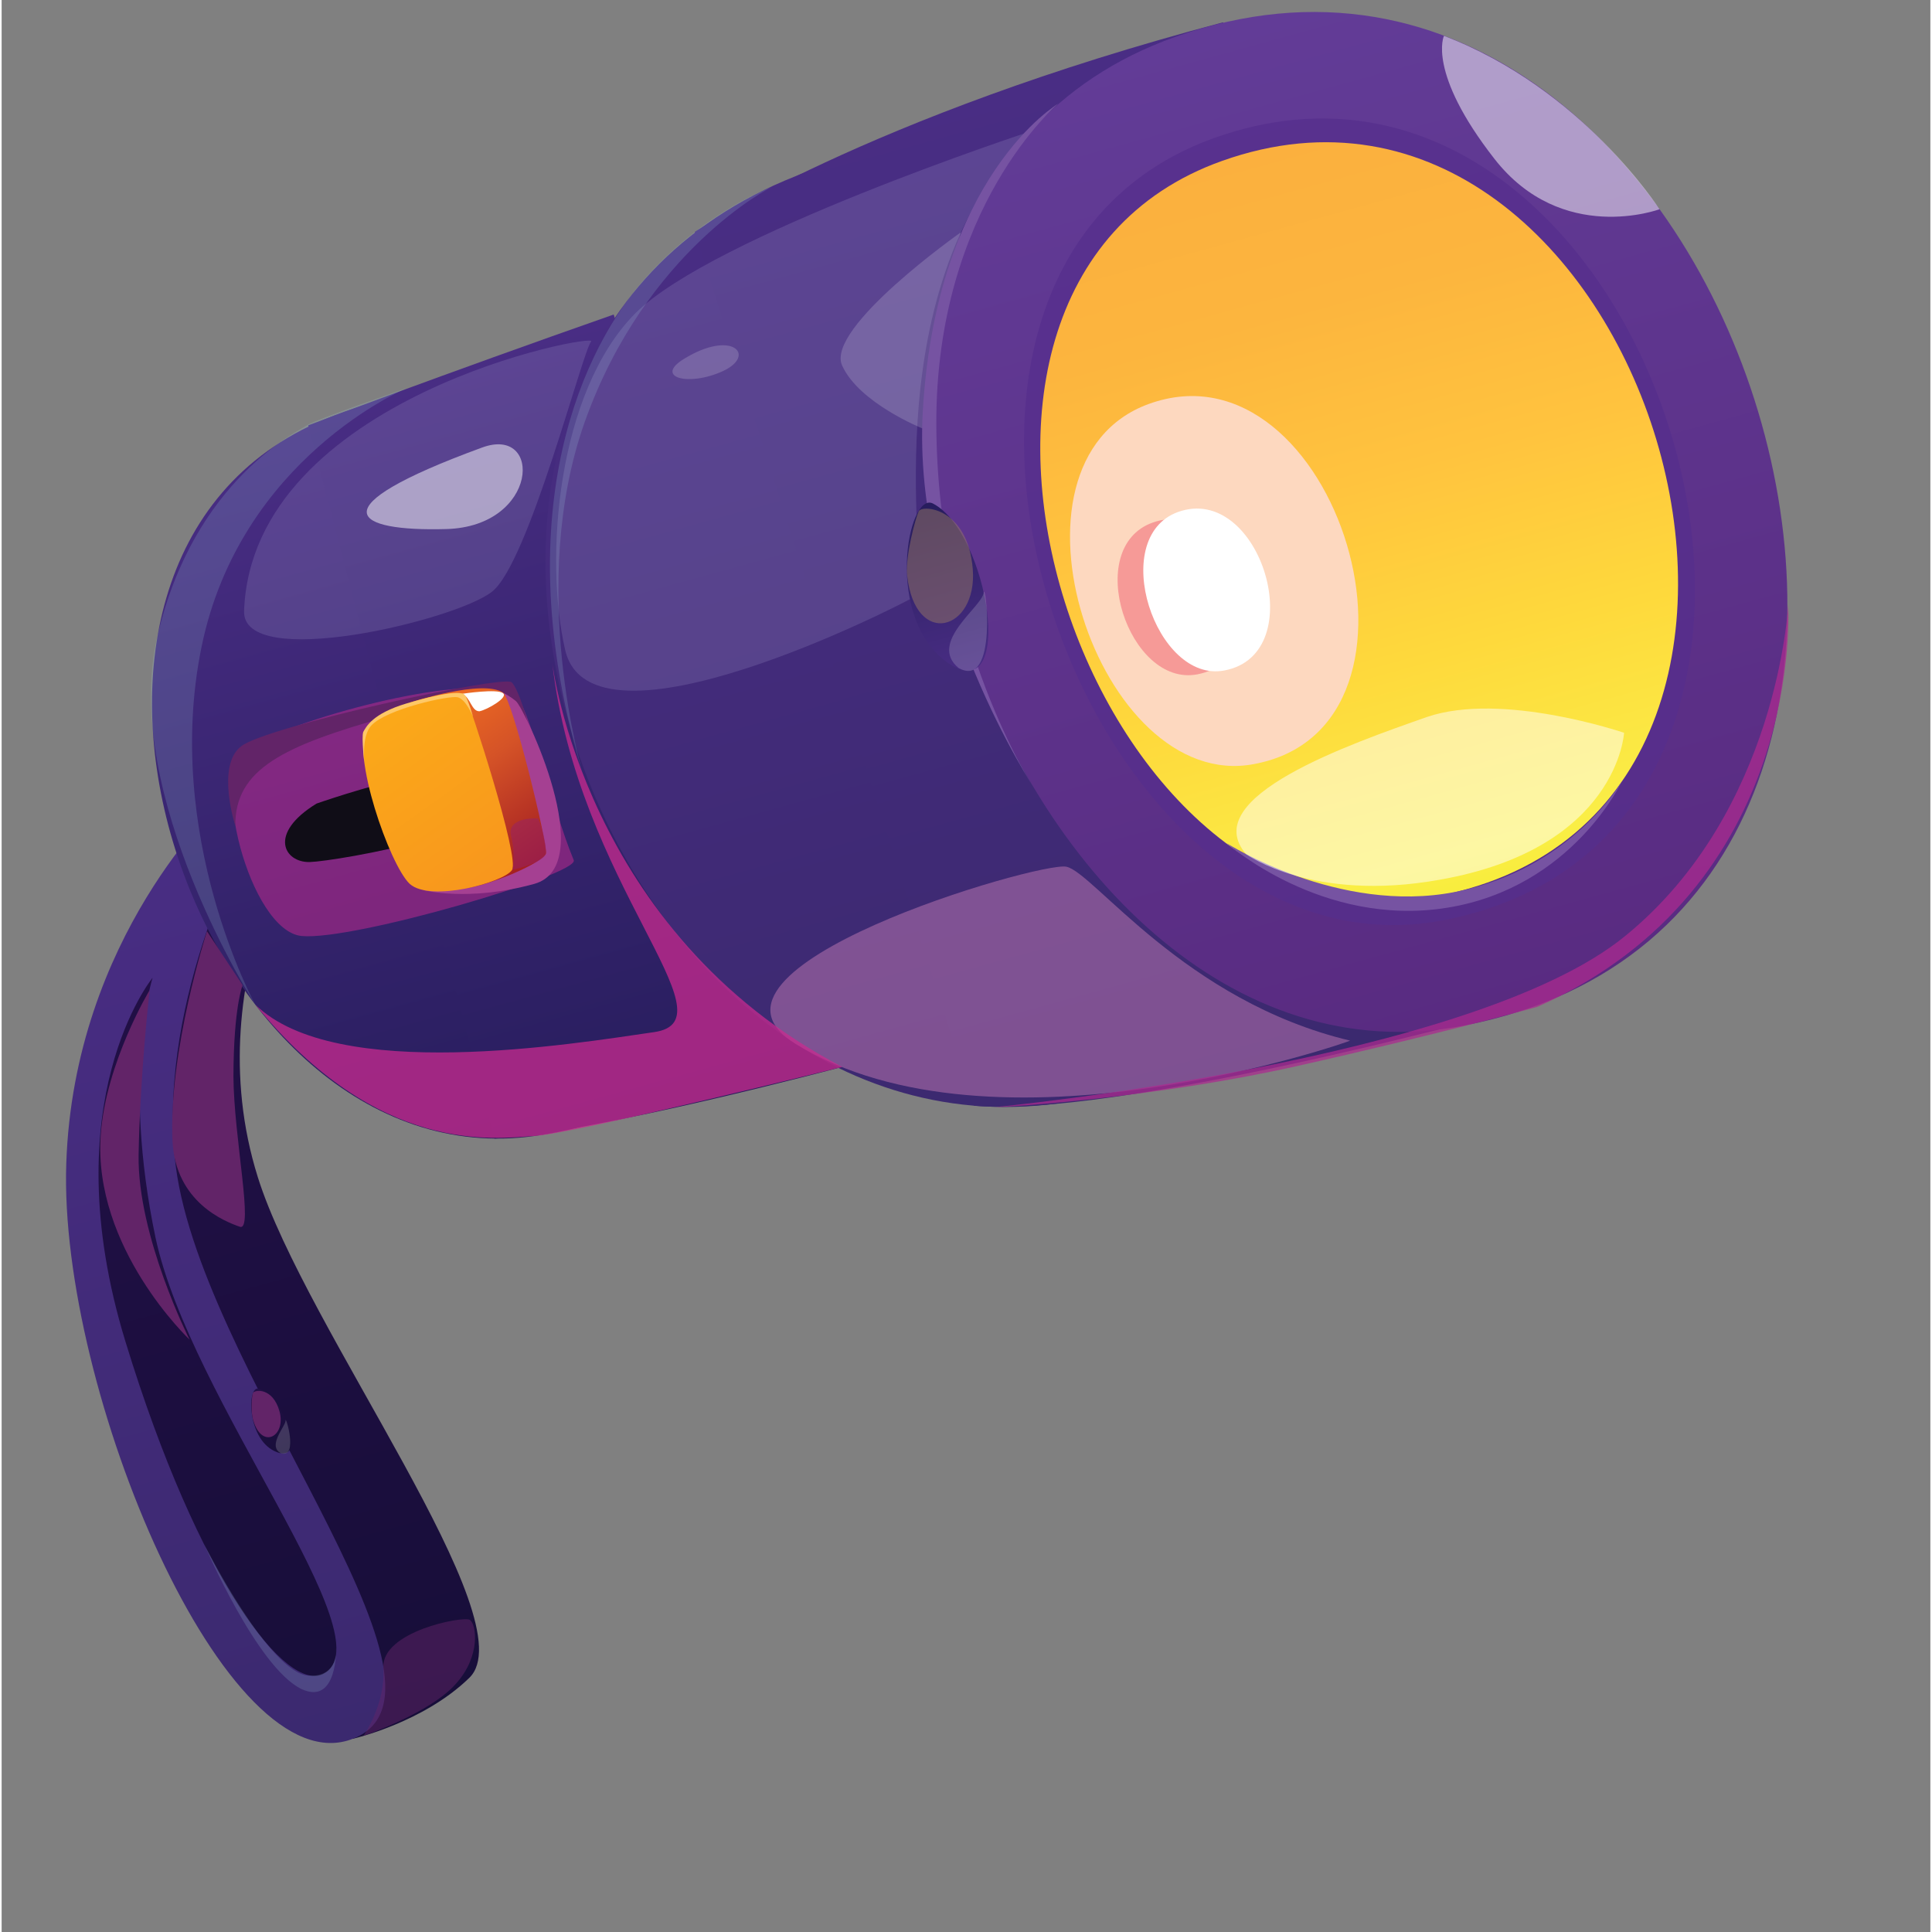 <?xml version="1.0" encoding="utf-8"?>
<!-- Generator: Adobe Illustrator 26.5.0, SVG Export Plug-In . SVG Version: 6.00 Build 0)  -->
<svg  width="65" height="65" version="1.1" id="Layer_1" xmlns="http://www.w3.org/2000/svg" xmlns:xlink="http://www.w3.org/1999/xlink" x="0px" y="0px"
	 viewBox="0 0 73.252 73.376" style="enable-background:new 0 0 73.252 73.376;" xml:space="preserve">
<rect x="0" y="0" width="73.252" height="73.376" fill="#808080" stroke="none"/>
<style type="text/css">
	.st0{display:none;}
	.st1{fill:url(#SVGID_1_);}
	.st2{fill:url(#SVGID_00000106117082613023546050000007531269605410551430_);}
	.st3{fill:url(#SVGID_00000090268305191910562750000006977069727455145660_);}
	.st4{fill:url(#SVGID_00000086675696440706139320000013061179939915926423_);}
	.st5{fill:url(#SVGID_00000096781907134973668590000014911933946455049860_);}
	.st6{fill:url(#SVGID_00000053509940915580708330000015751219723776207764_);}
	.st7{fill:url(#SVGID_00000024692215875970110350000013751852434803319456_);}
	.st8{opacity:0.74;fill:#552E8D;enable-background:new    ;}
	.st9{fill:url(#SVGID_00000093152557701272376440000013048350800946775466_);}
	.st10{fill:#FDD8BF;}
	.st11{opacity:0.74;fill:#F4858A;enable-background:new    ;}
	.st12{fill:#FFFFFF;}
	.st13{opacity:0.5;fill:#CA2A90;enable-background:new    ;}
	.st14{fill:#622468;}
	.st15{fill:#100D17;}
	.st16{fill:#A54092;}
	.st17{fill:url(#SVGID_00000052784650464146282890000003340076466970807201_);}
	.st18{fill:url(#SVGID_00000085250952692907624110000012945739614210035094_);}
	.st19{opacity:0.5;fill:#972168;enable-background:new    ;}
	.st20{fill:#FEC867;}
	.st21{opacity:0.5;fill:#C37BB4;enable-background:new    ;}
	.st22{opacity:0.2;fill:#ADA7D3;enable-background:new    ;}
	.st23{opacity:0.74;fill:#CA2A90;enable-background:new    ;}
	.st24{opacity:0.17;fill:#A6DDE8;enable-background:new    ;}
	.st25{opacity:0.74;fill:#AB2A90;enable-background:new    ;}
	.st26{fill:#7653A2;}
	.st27{opacity:0.17;fill:#FFFFFF;enable-background:new    ;}
	.st28{opacity:0.5;fill:#FFFFFF;enable-background:new    ;}
	.st29{fill:url(#SVGID_00000034801593576059854200000009601290020787579055_);}
	.st30{opacity:0.5;fill:#967667;enable-background:new    ;}
	.st31{fill:url(#SVGID_00000118387905671060541230000017612328643484922784_);}
	.st32{opacity:0.5;fill:#622468;enable-background:new    ;}
</style>
<g id="Layer_1_00000016753441884565294130000015968277322992489622_" class="st0">
</g>
<g id="Layer_2_00000086679352712432207500000012081163020593053583_">
	
		<linearGradient id="SVGID_1_" gradientUnits="userSpaceOnUse" x1="15.195" y1="832.08" x2="5.861" y2="798.264" gradientTransform="matrix(1 0 0 1 0 -766.55)">
		<stop  offset="0" style="stop-color:#170E39"/>
		<stop  offset="1" style="stop-color:#230F48"/>
	</linearGradient>
	<path class="st1" d="M13.332,66.039c0,0,2.665-0.6,4.424-2.31
		c2.24-2.143-6.216-13.253-8.024-19.014c-2.45-7.788,2.435-14.742,2.435-14.742
		l-2.931,0.917c0,0-6.125,5.42-5.744,13.996C3.866,53.438,8.926,64.669,13.332,66.039z"/>
	
		<linearGradient id="SVGID_00000101808507216579275430000011579992150371604403_" gradientUnits="userSpaceOnUse" x1="13.15" y1="832.654" x2="3.665" y2="798.298" gradientTransform="matrix(1 0 0 1 0 -766.55)">
		<stop  offset="0" style="stop-color:#3B296F"/>
		<stop  offset="1" style="stop-color:#492D84"/>
	</linearGradient>
	<path style="fill:url(#SVGID_00000101808507216579275430000011579992150371604403_);" d="M9.397,31.58l-1.071-1.12
		c0,0-5.584,5.107-5.871,13.732C2.162,52.792,8.553,67.956,13.356,66.031
		c4.784-1.892-6.064-14.275-6.783-22.105C5.972,37.805,9.397,31.58,9.397,31.58z
		 M12.239,63.563c-1.394,0.766-4.744-3.48-7.538-12.615
		c-2.794-9.136,1.032-13.812,1.032-13.812s-1.183,3.702,0.113,9.876
		C7.168,53.179,14.651,62.244,12.239,63.563z"/>
	
		<linearGradient id="SVGID_00000158726423189134430020000014766378071654121130_" gradientUnits="userSpaceOnUse" x1="21.969" y1="809.354" x2="14.357" y2="781.781" gradientTransform="matrix(1 0 0 1 0 -766.55)">
		<stop  offset="0" style="stop-color:#271D5D"/>
		<stop  offset="1" style="stop-color:#492D84"/>
	</linearGradient>
	<path style="fill:url(#SVGID_00000158726423189134430020000014766378071654121130_);" d="M12.261,15.929
		c-12.891,5.355-4.905,29.06,8.002,27.212C39.171,40.452,29.349,8.817,12.261,15.929z"/>
	
		<linearGradient id="SVGID_00000142134247154142830190000003086814605796042628_" gradientUnits="userSpaceOnUse" x1="25.437" y1="808.862" x2="17.493" y2="780.084" gradientTransform="matrix(1 0 0 1 0 -766.55)">
		<stop  offset="0" style="stop-color:#271D5D"/>
		<stop  offset="1" style="stop-color:#492D84"/>
	</linearGradient>
	<path style="fill:url(#SVGID_00000142134247154142830190000003086814605796042628_);" d="M11.644,16.155
		c0,0,5.026-1.905,11.602-4.21l8.678,28.576c0,0-9.378,2.507-13.211,2.722L11.644,16.155z"/>
	
		<linearGradient id="SVGID_00000163775752853052664300000010191026636202570372_" gradientUnits="userSpaceOnUse" x1="42.797" y1="807.938" x2="32.964" y2="772.318" gradientTransform="matrix(1 0 0 1 0 -766.55)">
		<stop  offset="0" style="stop-color:#3B296F"/>
		<stop  offset="1" style="stop-color:#492D84"/>
	</linearGradient>
	<path style="fill:url(#SVGID_00000163775752853052664300000010191026636202570372_);" d="M29.758,6.853
		c-17.545,7.429-7.323,37.457,10.357,35.053C66.974,38.248,53.905-3.378,29.758,6.853z"/>
	
		<linearGradient id="SVGID_00000129177040199454478640000012384436993528122555_" gradientUnits="userSpaceOnUse" x1="46.474" y1="807.926" x2="36.07" y2="770.239" gradientTransform="matrix(1 0 0 1 0 -766.55)">
		<stop  offset="0" style="stop-color:#3B296F"/>
		<stop  offset="1" style="stop-color:#492D84"/>
	</linearGradient>
	<path style="fill:url(#SVGID_00000129177040199454478640000012384436993528122555_);" d="M26.325,8.808
		c0,0,6.519-4.385,20.065-7.961l10.452,37.666c0,0-14.53,3.957-19.913,3.483L26.325,8.808z"/>
	
		<linearGradient id="SVGID_00000097488659845930563840000013670452889252368801_" gradientUnits="userSpaceOnUse" x1="56.824" y1="805.207" x2="46.388" y2="767.403" gradientTransform="matrix(1 0 0 1 0 -766.55)">
		<stop  offset="0" style="stop-color:#592B81"/>
		<stop  offset="1" style="stop-color:#623C97"/>
	</linearGradient>
	<path style="fill:url(#SVGID_00000097488659845930563840000013670452889252368801_);" d="M44.556,1.407
		c-18.362,6.539-6.721,41.019,11.016,37.538C78.503,34.466,66.016-6.232,44.556,1.407z"/>
	<path class="st8" d="M46.053,5.241c-14.343,5.129-5.156,32.395,8.718,29.708
		C72.691,31.444,62.824-0.75,46.053,5.241z"/>
	
		<linearGradient id="SVGID_00000071528375735969931170000017111256292369591990_" gradientUnits="userSpaceOnUse" x1="55.483" y1="800.366" x2="47.72" y2="772.248" gradientTransform="matrix(1 0 0 1 0 -766.55)">
		<stop  offset="0" style="stop-color:#F8ED3D"/>
		<stop  offset="0.051" style="stop-color:#FAEE46"/>
		<stop  offset="0.304" style="stop-color:#FED93C"/>
		<stop  offset="0.551" style="stop-color:#FFC33E"/>
		<stop  offset="0.787" style="stop-color:#FCB53E"/>
		<stop  offset="1" style="stop-color:#FBB03E"/>
	</linearGradient>
	<path style="fill:url(#SVGID_00000071528375735969931170000017111256292369591990_);" d="M46.349,6.112
		c-13.655,4.858-4.998,30.5,8.197,27.919C71.618,30.707,62.332,0.42,46.349,6.112z"/>
	<path class="st10" d="M43.559,15.345c-6.082,2.223-1.906,14.787,3.993,13.676
		C55.194,27.619,50.682,12.753,43.559,15.345z"/>
	<path class="st11" d="M43.715,19.847c-2.675,0.957-0.91,6.266,1.7,5.764
		C48.747,24.963,46.839,18.74,43.715,19.847z"/>
	<path class="st12" d="M44.669,19.448c-2.669,0.982-0.841,6.519,1.769,6.016
		C49.777,24.842,47.811,18.309,44.669,19.448z"/>
	<path class="st13" d="M9.402,28.34c-1.59,0.847,0.031,7.014,1.99,7.208
		c1.958,0.194,10.565-2.345,10.336-2.881c-0.886-2.123-1.687-6.012-2.286-6.309
		C17.741,25.521,11.607,27.16,9.402,28.34z"/>
	<path class="st14" d="M8.876,31.37c-0.028-2.17,1.854-3.043,5.716-4.136
		c3.862-1.094,5.452,0.427,5.452,0.427s-0.372-1.448-0.672-1.747
		c-0.3-0.298-9.335,1.679-10.271,2.427C8.132,29.072,8.876,31.37,8.876,31.37z"/>
	<path class="st15" d="M11.961,30.519c0,0,7.093-2.503,7.56-0.808
		c0.489,1.77-6.82,2.998-7.818,3.029C10.73,32.763,10.098,31.659,11.961,30.519z"/>
	<path class="st16" d="M16.019,33.806c0,0,1.704,0.455,4.207-0.236
		c2.504-0.691-0.372-6.674-0.691-6.94c-0.318-0.266-0.62-0.373-0.62-0.373
		L16.019,33.806z"/>
	
		<linearGradient id="SVGID_00000005228409869873811740000001769042694789362311_" gradientUnits="userSpaceOnUse" x1="20.193" y1="799.377" x2="15.719" y2="793.089" gradientTransform="matrix(1 0 0 1 0 -766.55)">
		<stop  offset="0" style="stop-color:#A31E22"/>
		<stop  offset="0.553" style="stop-color:#D55327"/>
		<stop  offset="1" style="stop-color:#F37021"/>
	</linearGradient>
	<path style="fill:url(#SVGID_00000005228409869873811740000001769042694789362311_);" d="M15.524,26.677
		c0,0,2.747-0.894,3.517-0.372c0.369,0.252,1.707,5.789,1.632,6.109
		c-0.075,0.32-2.109,1.235-3.144,1.33C16.526,33.858,15.524,26.677,15.524,26.677z"/>
	
		<linearGradient id="SVGID_00000113330812036493221720000003056790711956825506_" gradientUnits="userSpaceOnUse" x1="18.959" y1="799.939" x2="14.497" y2="793.667" gradientTransform="matrix(1 0 0 1 0 -766.55)">
		<stop  offset="0" style="stop-color:#F8961D"/>
		<stop  offset="1" style="stop-color:#FBA919"/>
	</linearGradient>
	<path style="fill:url(#SVGID_00000113330812036493221720000003056790711956825506_);" d="M13.886,27.621
		c-0.632,0.964,0.847,5.237,1.615,5.95c0.794,0.706,3.576-0.062,3.883-0.528
		c0.307-0.465-1.605-6.306-1.779-6.639C17.432,26.071,14.401,26.826,13.886,27.621z"/>
	<path class="st12" d="M17.498,26.349c0,0,1.332-0.205,1.547-0.019
		c0.207,0.161-0.615,0.632-0.9,0.684C17.846,27.015,17.814,26.506,17.498,26.349z"/>
	<path class="st19" d="M19.404,33.037c0,0,0.12-0.551-0.057-1.291
		c-0.171-0.715,0.957-0.673,1.015-0.661c0.057,0.011,0.415,1.11,0.275,1.393
		C20.48,32.794,19.404,33.037,19.404,33.037z"/>
	<path class="st20" d="M13.785,29.062c0,0-0.141-1.104,0.262-1.515
		c0.59-0.625,2.951-1.141,3.271-1.066c0.32,0.075,0.585,0.737,0.585,0.737
		s-0.175-0.633-0.307-0.814c-0.106-0.188-0.943-0.066-2.226,0.315
		c-1.283,0.382-1.525,0.884-1.635,1.078C13.657,28.008,13.785,29.062,13.785,29.062z"/>
	<path class="st21" d="M30.155,39.647c-4.684-2.871,9.27-6.94,10.281-6.73
		c1.036,0.204,4.484,5.104,10.777,6.605C51.245,39.541,37.696,44.288,30.155,39.647z"/>
	<path class="st22" d="M21.4,24.674c0.978,4.33,12.758-1.698,13.342-2.049
		c0.583-0.352-1.909-11.449,4.331-17.635c0,0-12.08,3.961-15.018,6.922
		C21.098,14.906,20.602,21.193,21.4,24.674z"/>
	<path class="st23" d="M9.635,38.155c3.058,2.994,12.059,1.489,15.148,1.044
		c3.089-0.444-2.912-5.619-3.868-14.01c0,0,1.217,10.224,11.01,15.332
		c0,0-10.085,2.511-11.66,2.62C18.714,43.242,14.326,43.909,9.635,38.155z"/>
	<path class="st24" d="M9.63,38.155c0,0-3.51-6.406-2.037-13.59
		c1.474-7.183,7.793-9.826,7.793-9.826s-3.452,1.198-3.753,1.39
		c-0.294,0.217-4.335,2.041-5.723,8.057C4.523,30.203,9.63,38.155,9.63,38.155z"/>
	<path class="st24" d="M22.068,29.362c0,0-2.127-7.115,0.076-13.33
		c2.329-6.549,7.089-8.924,7.089-8.924s-2.574,0.928-4.871,3.549
		C21.718,13.7,19.264,20.093,22.068,29.362z"/>
	<path class="st22" d="M9.208,23.196c-0.097,2.313,8.022,0.371,9.409-0.719
		c1.393-1.065,3.425-9.084,3.771-9.506C22.723,12.607,9.519,15.054,9.208,23.196z"/>
	<path class="st25" d="M37.732,42.047c0,0,18.11-1.733,23.926-6.496
		c5.823-4.737,6.192-12.568,6.192-12.568s0.701,10.72-9.531,15.259
		c0,0-3.945,1.089-9.149,2.253C43.942,41.667,38.331,42.045,37.732,42.047z"/>
	<path class="st26" d="M46.53,32.025c0,0,3.611,3.221,8.378,2.449
		c4.768-0.771,6.642-4.827,6.642-4.827s-1.904,3.356-6.345,4.228
		C50.765,34.747,46.53,32.025,46.53,32.025z"/>
	<path class="st27" d="M34.976,16.274c0,0-2.417-0.966-3.056-2.395
		c-0.64-1.43,4.51-5.056,4.51-5.056S35.429,13.182,34.976,16.274z"/>
	<path class="st27" d="M25.915,13.63c-1.141,0.696,0.16,1.072,1.488,0.46
		C28.68,13.493,27.752,12.497,25.915,13.63z"/>
	<path class="st26" d="M39.242,29.98c0,0-3.713-5.561-3.743-13.854
		c-0.03-8.292,4.635-12.193,4.635-12.193s-4.637,2.723-5.15,11.71
		C34.577,22.94,39.242,29.98,39.242,29.98z"/>
	<path class="st28" d="M47.27,32.445c-1.905-2.168,3.984-4.202,6.862-5.214
		c2.859-0.98,7.487,0.6,7.487,0.6s-0.231,4.391-7.006,5.581
		C49.791,34.281,47.27,32.445,47.27,32.445z"/>
	<path class="st28" d="M18.242,16.999c-6.353,2.325-4.862,3.193-1.351,3.094
		C20.402,19.995,20.563,16.141,18.242,16.999z"/>
	<path class="st28" d="M54.778,1.362c0,0-0.653,1.378,1.916,4.669
		c2.568,3.292,6.271,1.916,6.271,1.916S60.04,3.366,54.778,1.362z"/>
	
		<linearGradient id="SVGID_00000028326638857781425550000004552336148959222948_" gradientUnits="userSpaceOnUse" x1="36.688" y1="792.047" x2="34.939" y2="785.712" gradientTransform="matrix(1 0 0 1 0 -766.55)">
		<stop  offset="0" style="stop-color:#492D84"/>
		<stop  offset="1" style="stop-color:#271D5D"/>
	</linearGradient>
	<path style="fill:url(#SVGID_00000028326638857781425550000004552336148959222948_);" d="M35.379,19.128
		c-0.961-0.524-1.91,4.419,0.62,6.088C38.514,26.835,37.481,20.235,35.379,19.128z"/>
	<path class="st30" d="M34.389,21.85c0.31,2.8,2.673,2.093,2.495-0.226
		c-0.184-2.344-1.906-2.468-2.052-2.21C34.711,19.666,34.32,21.107,34.389,21.85z"/>
	<path class="st27" d="M36.342,25.367c-1.163-0.958,0.885-2.313,0.955-2.849
		C37.367,21.982,37.858,26.228,36.342,25.367z"/>
	
		<linearGradient id="SVGID_00000032631518477460193670000014044937758490690489_" gradientUnits="userSpaceOnUse" x1="10.811" y1="821.732" x2="9.523" y2="819.388" gradientTransform="matrix(1 0 0 1 0 -766.55)">
		<stop  offset="0" style="stop-color:#170E39"/>
		<stop  offset="1" style="stop-color:#230F48"/>
	</linearGradient>
	<path style="fill:url(#SVGID_00000032631518477460193670000014044937758490690489_);" d="M9.745,52.742
		c-0.435-0.098-0.429,1.996,0.721,2.414C11.615,55.573,10.687,52.999,9.745,52.742z"/>
	<path class="st14" d="M9.563,53.962c0.333,1.106,1.249,0.58,0.991-0.355
		c-0.258-0.936-0.962-0.823-1.01-0.701C9.496,53.028,9.454,53.665,9.563,53.962z"/>
	<path class="st27" d="M10.611,55.197c-0.542-0.286,0.179-1.029,0.173-1.246
		C10.772,53.71,11.29,55.39,10.611,55.197z"/>
	<path class="st14" d="M3.764,43.097c-0.309,4.304,3.372,7.779,3.372,7.779
		s-1.98-3.917-1.934-7.005c0.053-3.063,0.42-6.267,0.42-6.267S3.958,40.35,3.764,43.097z"/>
	<path class="st14" d="M6.49,43.349c0.12,2.308,1.984,3.045,2.555,3.241
		c0.546,0.203-0.229-3.393-0.241-5.703c0.006-2.642,0.348-3.471,0.348-3.471
		l-1.354-2.048C7.798,35.368,6.33,39.91,6.49,43.349z"/>
	<path class="st32" d="M13.74,65.927c0,0,0.843-1.186,0.758-2.577
		c-0.085-1.392,3.02-1.977,3.278-1.831c0.258,0.147,0.434,1.377-0.526,2.432
		C16.277,65.063,13.74,65.927,13.74,65.927z"/>
	<path class="st24" d="M7.702,58.665c0,0,1.997,4.674,3.691,5.486
		c1.371,0.628,1.311-1.56,1.311-1.56s0.117,1.111-1.043,1.05
		C10.169,63.563,7.702,58.665,7.702,58.665z"/>
</g>
</svg>

